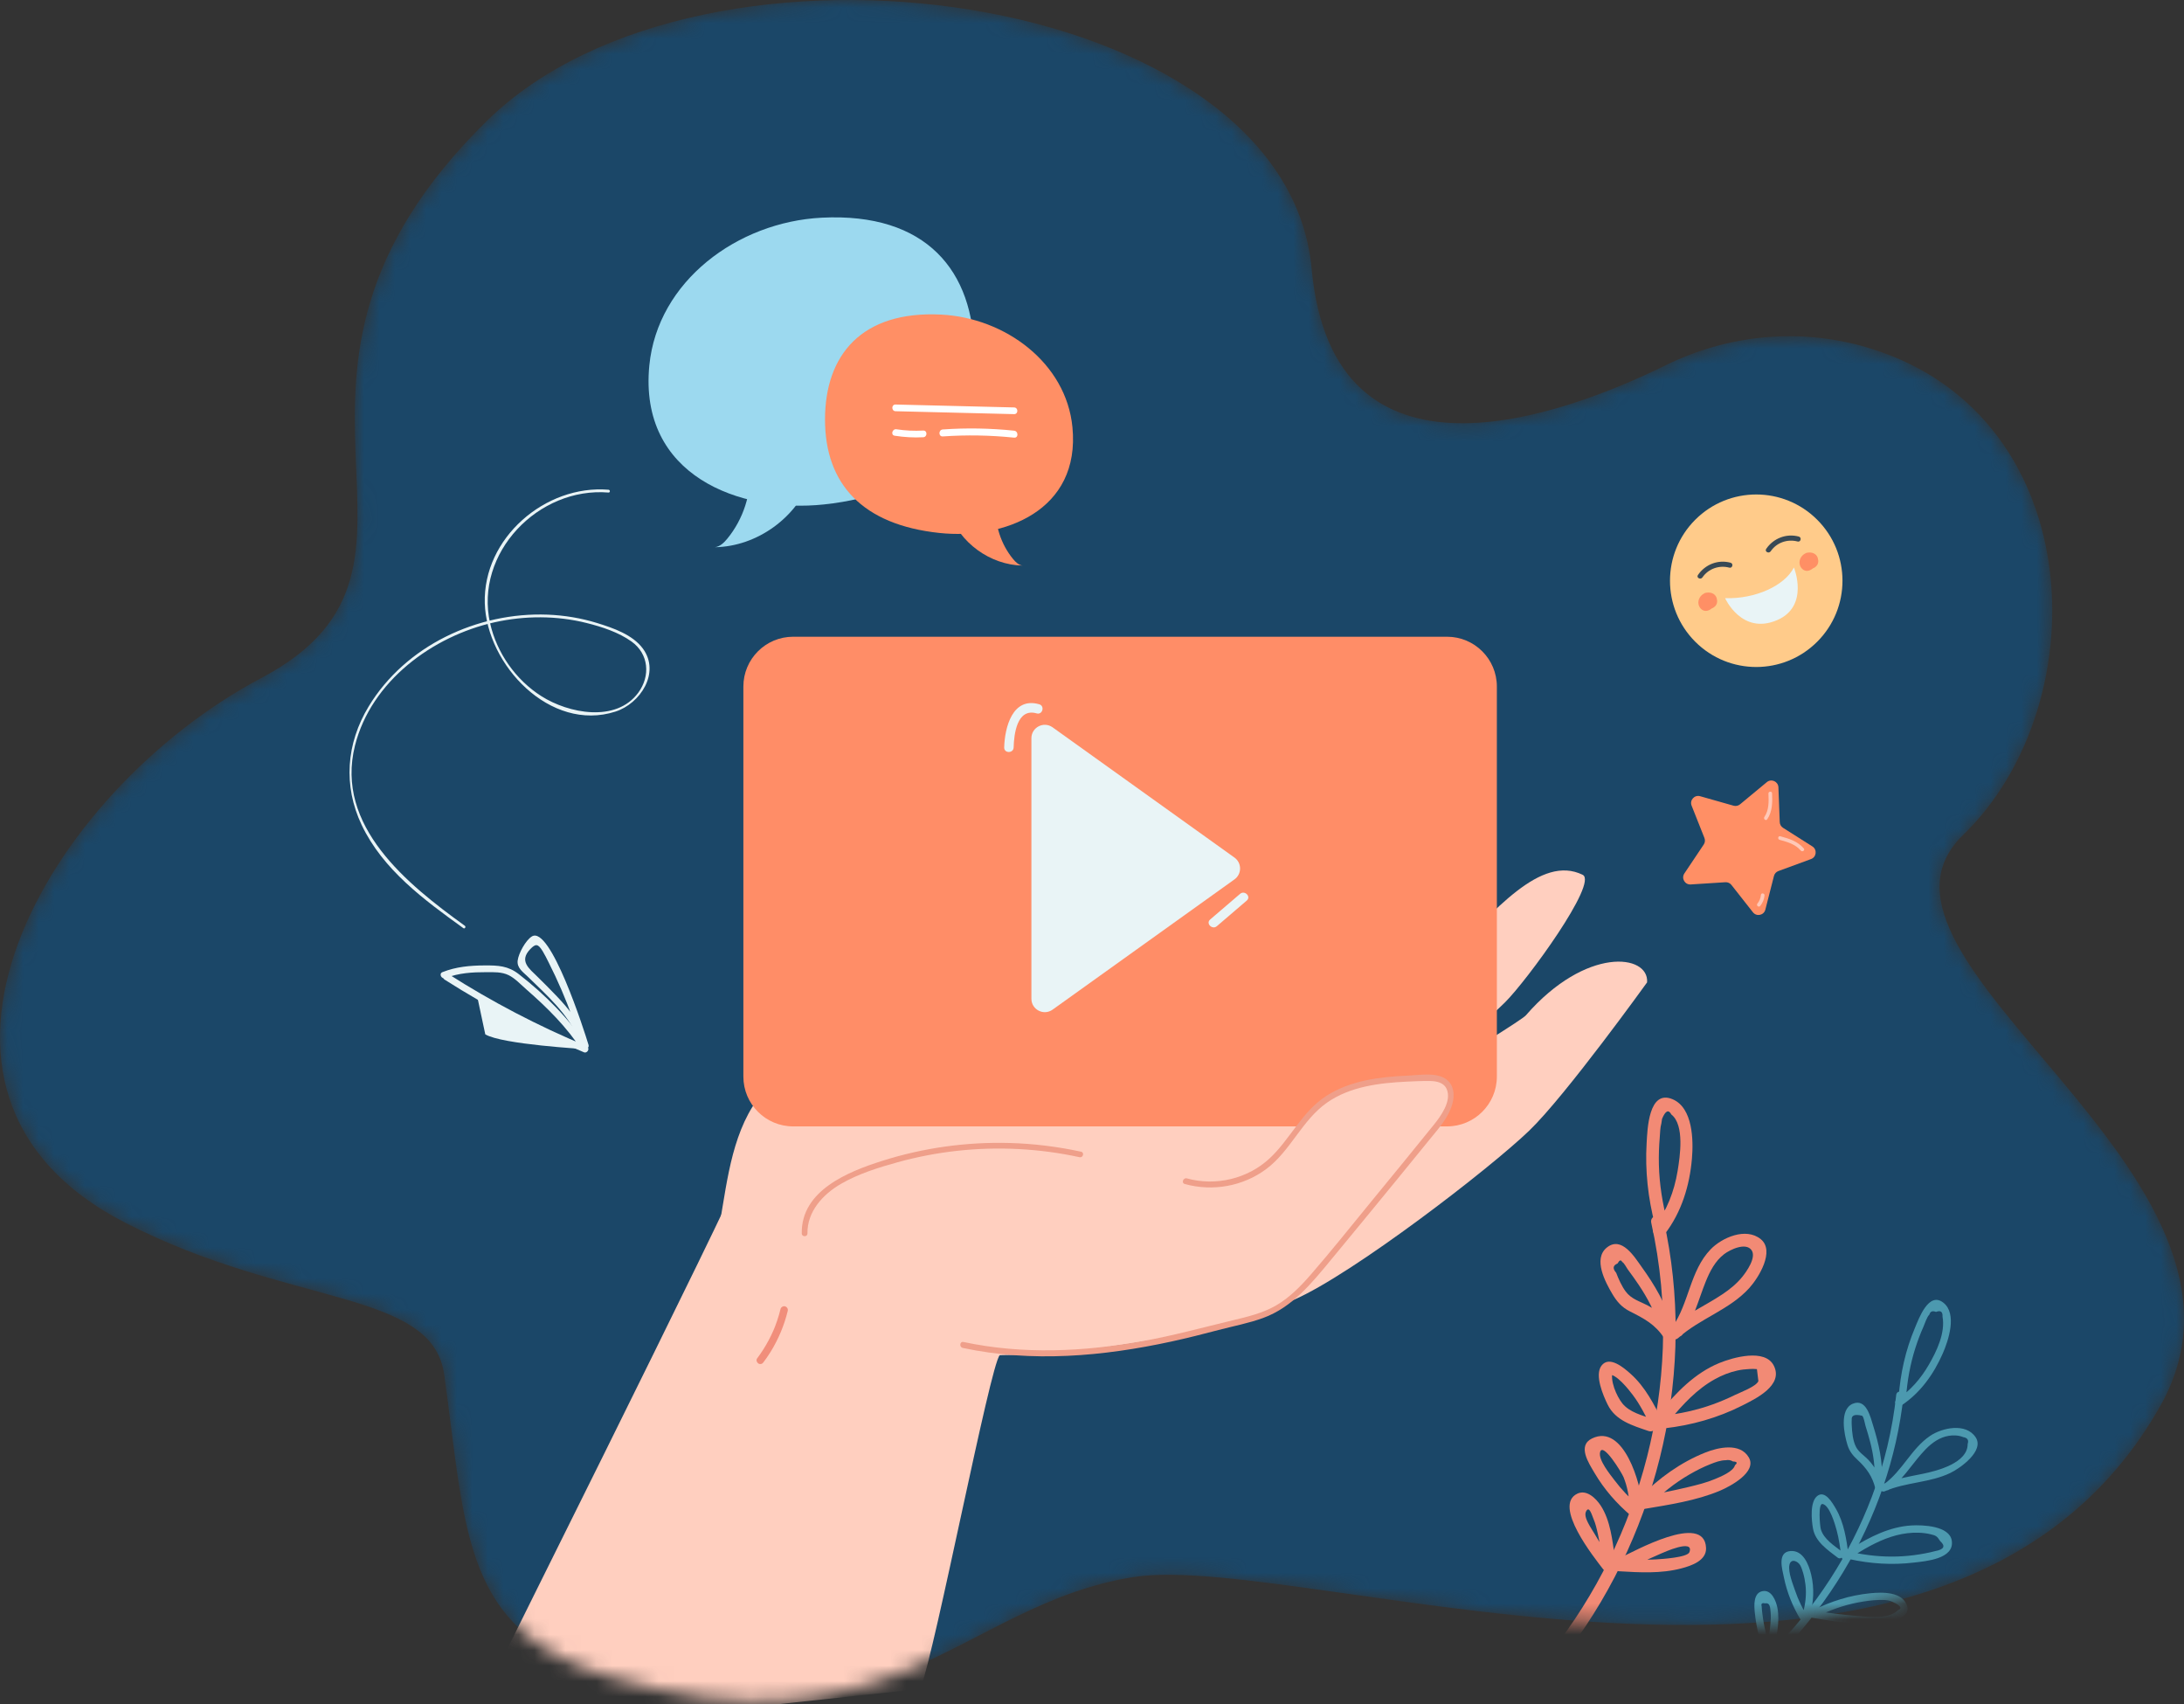 <svg width="141" height="110" viewBox="0 0 141 110" fill="none" xmlns="http://www.w3.org/2000/svg">
<rect x="0" y="0" width="141" height="110" fill="#333333" stroke="none"/>
<mask id="mask0_943_5570" style="mask-type:luminance" maskUnits="userSpaceOnUse" x="0" y="0" width="141" height="110">
<path d="M120.099 22.302C115.91 21.175 111.451 21.651 107.558 23.565C100.81 26.882 86.056 32.323 84.677 17.33C83.017 -0.702 45.469 -5.975 31.439 7.796C14.37 24.548 30.744 36.431 16.877 43.756C3.01 51.081 -8.256 70.521 8.084 78.917C18.665 84.354 27.91 83.217 28.676 88.708C30.122 99.07 29.826 105.33 39.33 108.209C57.304 113.653 61.998 103.546 73.195 101.785C84.393 100.024 125.708 115.317 139.504 90.679C147.82 75.827 118.375 61.994 126.73 53.902C135.622 45.289 134.826 26.262 120.099 22.302V22.302Z" fill="white"/>
</mask>
<g mask="url(#mask0_943_5570)">
<path d="M120.099 22.302C115.91 21.175 111.451 21.651 107.558 23.565C100.81 26.882 86.056 32.323 84.677 17.33C83.017 -0.702 45.469 -5.975 31.439 7.796C14.37 24.548 30.744 36.431 16.877 43.756C3.01 51.081 -8.256 70.521 8.084 78.917C18.665 84.354 27.91 83.217 28.676 88.708C30.122 99.07 29.826 105.33 39.33 108.209C57.304 113.653 61.998 103.546 73.195 101.785C84.393 100.024 125.708 115.317 139.504 90.679C147.82 75.827 118.375 61.994 126.73 53.902C135.622 45.289 134.826 26.262 120.099 22.302V22.302Z" fill="#1B4768"/>
<path d="M46.842 83.196C49.326 84.254 55.628 84.682 62.288 84.788C64.755 84.829 67.275 84.823 69.659 84.794C75.544 84.711 80.66 84.453 82.398 84.247C82.48 84.235 82.574 84.218 82.668 84.195H82.674C82.921 84.136 83.209 84.03 83.538 83.89C87.35 82.228 96.189 75.42 98.731 72.971C101.087 70.704 106.337 63.404 106.337 63.404C106.472 61.571 102.39 61.066 98.508 65.535C98.261 65.817 94.785 67.955 92.471 69.371C92.424 69.394 92.377 69.423 92.329 69.453C92.141 69.565 91.965 69.676 91.801 69.776C91.066 70.222 90.544 70.534 90.433 70.604C90.526 70.516 90.879 70.217 91.39 69.788C91.507 69.688 91.63 69.582 91.76 69.471C91.801 69.435 91.842 69.394 91.889 69.359C93.557 67.932 96.176 65.677 97.157 64.702C98.596 63.275 103.194 56.967 102.178 56.462C99.465 55.129 96.469 58.805 93.427 61.854C92.37 62.911 87.172 66 85.363 67.427C86.496 66.264 88.852 63.792 89.563 62.664C90.508 61.155 92.029 57.36 91.312 57.138C90.003 56.732 88.823 57.731 85.991 61.337C83.6 64.379 77.663 66.241 76.171 67.181C73.176 69.061 67.126 67.715 57.489 67.598C56.637 67.586 55.856 67.627 55.145 67.71V67.715C45.959 68.778 47.469 77.147 45.772 81.881C45.584 82.404 45.989 82.839 46.841 83.197L46.842 83.196Z" fill="#FFCFBF"/>
<path d="M83.995 64.004C83.995 64.004 86.535 58.874 83.995 59.703C81.454 60.532 76.715 67.957 71.076 68.166L74.35 70.143L83.995 64.004Z" fill="#FFCFBF"/>
<path d="M93.422 41.096H51.207C49.431 41.096 47.992 42.535 47.992 44.311V69.484C47.992 71.26 49.431 72.7 51.207 72.7H93.422C95.198 72.7 96.638 71.26 96.638 69.484V44.311C96.638 42.535 95.198 41.096 93.422 41.096Z" fill="#FF8D67"/>
<path d="M66.588 47.648V64.461C66.588 65.166 67.384 65.575 67.957 65.164L79.698 56.758C80.18 56.413 80.18 55.696 79.698 55.35L67.957 46.944C67.384 46.533 66.588 46.943 66.588 47.647V47.648Z" fill="#E9F4F6"/>
<path d="M65.441 48.24C65.464 47.395 65.653 45.677 66.93 46.044C67.308 46.152 67.47 45.564 67.092 45.455C65.36 44.958 64.865 46.966 64.831 48.24C64.82 48.633 65.43 48.633 65.441 48.24Z" fill="#E9F4F6"/>
<path d="M80.06 57.692C79.416 58.243 78.773 58.794 78.129 59.346C77.83 59.602 78.264 60.032 78.561 59.778C79.205 59.226 79.848 58.675 80.492 58.124C80.791 57.868 80.357 57.438 80.06 57.692Z" fill="#E9F4F6"/>
<path d="M29.894 112.175L59.422 109.007C60.42 106.323 63.921 88.118 64.543 87.467L64.549 87.461C64.573 87.432 64.59 87.414 64.614 87.391C64.772 87.233 64.907 87.12 65.019 87.038C65.236 86.886 65.365 86.85 65.372 86.844C66.54 86.022 68.026 85.346 69.659 84.794L69.665 84.789C75.896 82.668 84.166 82.304 84.189 82.281C85.939 80.166 82.063 78.034 76.489 76.419L75.724 75.99C72.488 75.051 70.305 74.626 67.333 74.022C66.928 73.939 65.272 74.029 64.895 73.953H64.89C64.573 73.888 64.261 73.829 63.962 73.77C62.147 73.418 58.746 74.618 58.123 74.645C49.423 75.034 49.349 74.076 48.197 75.285V75.291C47.857 75.644 47.71 75.884 47.71 75.884C47.839 76.213 30.075 111.776 29.893 112.175H29.894Z" fill="#FFCFBF"/>
<path d="M58.665 86.993C64.004 88.149 73.339 87.019 78.658 85.526C80.047 85.136 81.52 84.945 82.728 84.157C83.814 83.448 84.66 82.435 85.488 81.436C87.954 78.46 90.403 75.47 92.837 72.467C93.512 71.635 94.122 70.248 93.226 69.659C92.903 69.448 92.491 69.448 92.105 69.456C89.669 69.506 87.024 69.63 85.164 71.202C83.931 72.244 83.22 73.792 82.019 74.87C80.573 76.169 78.442 76.656 76.575 76.114L58.665 86.993V86.993Z" fill="#FFCFBF"/>
<path d="M62.203 86.615C66.018 87.429 69.941 87.246 73.761 86.561C75.721 86.21 77.631 85.684 79.564 85.221C80.535 84.989 81.526 84.755 82.396 84.249C83.258 83.748 83.973 83.015 84.622 82.269C85.975 80.714 87.26 79.095 88.567 77.502C89.906 75.87 91.245 74.238 92.569 72.595C93.019 72.038 93.727 71.066 93.403 70.301C93.215 69.858 92.733 69.776 92.302 69.77C91.811 69.764 91.316 69.788 90.824 69.811C89.056 69.896 87.162 70.124 85.674 71.166C84.054 72.3 83.325 74.281 81.743 75.457C80.246 76.571 78.282 76.915 76.489 76.418C76.249 76.351 76.392 75.99 76.63 76.057C78.489 76.573 80.561 76.079 81.973 74.759C83.313 73.506 84.056 71.739 85.638 70.726C87.194 69.73 89.089 69.501 90.895 69.423C91.617 69.391 92.622 69.208 93.275 69.598C93.874 69.956 93.936 70.655 93.758 71.271C93.504 72.154 92.871 72.838 92.305 73.535C91.6 74.403 90.893 75.271 90.185 76.137C88.769 77.87 87.347 79.598 85.921 81.322C84.683 82.818 83.436 84.375 81.553 85.063C80.617 85.406 79.633 85.588 78.672 85.841C77.667 86.106 76.659 86.361 75.643 86.582C71.22 87.545 66.621 87.952 62.158 86.999C61.917 86.948 61.958 86.562 62.202 86.615H62.203Z" fill="#EF9F8A"/>
<path d="M51.762 79.61C51.715 76.834 54.761 75.621 56.956 74.924C59.604 74.082 62.401 73.694 65.178 73.771C66.73 73.814 68.276 74.004 69.793 74.333C70.025 74.383 69.927 74.738 69.695 74.688C67.113 74.127 64.447 73.99 61.82 74.274C60.508 74.416 59.209 74.666 57.937 75.018C56.698 75.359 55.417 75.762 54.299 76.406C53.136 77.075 52.106 78.191 52.13 79.61C52.133 79.847 51.766 79.847 51.761 79.61L51.762 79.61Z" fill="#EF9F8A"/>
<path d="M50.856 84.612C50.63 85.541 50.254 86.439 49.75 87.252C49.609 87.481 49.455 87.704 49.293 87.919C49.254 87.971 49.215 88.012 49.15 88.03C49.092 88.046 49.015 88.039 48.964 88.006C48.865 87.942 48.797 87.785 48.878 87.677C49.16 87.303 49.412 86.906 49.632 86.492C49.741 86.287 49.842 86.077 49.935 85.864C49.94 85.852 49.97 85.78 49.95 85.828C49.962 85.8 49.973 85.772 49.985 85.744C50.008 85.688 50.03 85.631 50.052 85.575C50.094 85.465 50.134 85.354 50.172 85.242C50.257 84.993 50.33 84.74 50.392 84.485C50.422 84.362 50.567 84.278 50.689 84.316C50.816 84.358 50.889 84.482 50.857 84.613L50.856 84.612Z" fill="#F18E7B"/>
<path d="M104.404 113.005C111.937 110.262 118.015 104.088 120.847 96.607C121.649 94.489 122.179 92.281 122.421 90.028C122.454 89.724 122.929 89.751 122.897 90.057C122.027 98.15 117.416 105.657 110.73 110.269C108.832 111.579 106.78 112.644 104.613 113.433C104.328 113.537 104.115 113.11 104.404 113.005Z" fill="#4C99AF"/>
<path d="M114.827 106.74C115.383 106.966 115.94 107.194 116.516 107.365C117.041 107.522 117.84 107.796 118.391 107.639C118.655 107.678 118.783 107.521 118.772 107.169C118.575 107.039 118.359 106.966 118.123 106.952C117.778 106.914 117.428 106.964 117.084 106.994C116.4 107.053 115.716 107.119 115.033 107.181C114.73 107.209 114.634 106.742 114.939 106.714C115.649 106.649 119.621 105.819 119.398 107.471C119.178 109.102 115.4 107.487 114.677 107.192C114.394 107.077 114.542 106.624 114.826 106.74L114.827 106.74Z" fill="#4C99AF"/>
<path d="M117.006 103.939C117.956 104.092 118.912 104.219 119.872 104.296C120.576 104.353 121.989 104.522 122.528 103.925C122.792 103.827 122.742 103.68 122.378 103.483C122.274 103.434 122.17 103.386 122.065 103.337C121.829 103.261 121.565 103.259 121.32 103.265C120.848 103.276 120.374 103.346 119.912 103.435C118.978 103.618 118.09 103.94 117.243 104.371C116.97 104.51 116.76 104.082 117.035 103.943C118.193 103.352 119.44 102.962 120.736 102.833C121.504 102.756 122.871 102.709 123.136 103.691C123.36 104.524 121.674 104.766 121.159 104.8C119.779 104.893 118.336 104.633 116.979 104.414C116.678 104.366 116.704 103.89 117.007 103.938L117.006 103.939Z" fill="#4C99AF"/>
<path d="M119.556 100.179C120.518 100.391 121.499 100.491 122.485 100.46C122.967 100.445 123.447 100.398 123.923 100.322C124.151 100.286 124.379 100.243 124.605 100.193C124.715 100.17 124.823 100.143 124.931 100.113C125.509 100.007 125.619 99.792 125.262 99.469C125.054 99.145 124.987 99.107 124.648 99.026C124.391 98.964 124.125 98.932 123.861 98.924C123.378 98.909 122.895 98.971 122.427 99.092C121.472 99.339 120.602 99.825 119.77 100.341C119.509 100.503 119.302 100.074 119.561 99.913C120.734 99.185 121.996 98.543 123.399 98.456C124.122 98.411 125.864 98.476 126.008 99.439C126.186 100.625 124.315 100.763 123.557 100.853C122.165 101.019 120.773 100.931 119.406 100.631C119.107 100.565 119.259 100.113 119.556 100.178V100.179Z" fill="#4C99AF"/>
<path d="M121.48 95.818C122.334 95.445 123.24 95.307 124.147 95.12C125.086 94.927 127.04 94.42 127.033 93.2C127.116 92.949 127.022 92.801 126.754 92.757C126.592 92.692 126.423 92.655 126.248 92.647C125.962 92.629 125.659 92.681 125.393 92.785C124.845 92.999 124.409 93.419 124.029 93.856C123.345 94.641 122.81 95.525 121.953 96.145C121.707 96.323 121.392 95.965 121.641 95.785C122.819 94.933 123.399 93.498 124.602 92.679C125.377 92.151 126.923 91.809 127.553 92.772C128.123 93.642 126.566 94.753 125.927 95.062C124.59 95.71 123.046 95.654 121.689 96.247C121.409 96.369 121.198 95.942 121.48 95.818H121.48Z" fill="#4C99AF"/>
<path d="M122.454 90.342C123.329 89.762 124.005 88.984 124.529 88.078C125.036 87.201 125.601 86.025 125.41 84.977C125.428 84.659 125.288 84.558 124.988 84.674C124.76 84.585 124.619 84.641 124.564 84.841C124.391 85.017 124.272 85.421 124.172 85.646C123.977 86.085 123.807 86.534 123.661 86.991C123.325 88.041 123.13 89.123 123.054 90.223C123.033 90.529 122.557 90.501 122.578 90.194C122.685 88.654 123.024 87.14 123.624 85.716C123.88 85.108 124.518 83.319 125.473 84.085C126.367 84.801 125.79 86.522 125.427 87.353C124.845 88.683 123.986 89.893 122.766 90.703C122.514 90.87 122.198 90.512 122.453 90.342H122.454Z" fill="#4C99AF"/>
<path d="M121.017 95.512C121.065 94.686 120.948 93.883 120.743 93.084C120.652 92.727 120.546 92.374 120.436 92.023C120.389 91.871 120.339 91.488 120.224 91.377C119.745 91.257 119.519 91.345 119.547 91.641C119.541 91.757 119.542 91.873 119.549 91.989C119.569 92.435 119.618 92.996 119.832 93.399C120.014 93.74 120.357 93.945 120.619 94.218C121.087 94.708 121.379 95.309 121.537 95.963C121.609 96.261 121.142 96.354 121.07 96.056C120.887 95.299 120.5 94.755 119.933 94.232C119.621 93.944 119.401 93.674 119.273 93.261C119.063 92.583 118.729 90.975 119.614 90.601C120.487 90.232 120.759 91.46 120.938 92.035C121.292 93.178 121.563 94.337 121.494 95.541C121.476 95.848 121.001 95.819 121.018 95.512H121.017Z" fill="#4C99AF"/>
<path d="M118.877 100.47C118.8 99.899 118.727 99.323 118.575 98.766C118.477 98.406 118.119 97.137 117.661 97.071C117.367 97.029 117.489 98.497 117.558 98.717C117.757 99.35 118.398 99.746 118.902 100.134C119.143 100.32 118.881 100.719 118.637 100.531C117.989 100.03 117.202 99.517 117.047 98.653C116.953 98.13 116.836 96.934 117.324 96.553C117.826 96.161 118.301 96.993 118.52 97.368C119.054 98.28 119.205 99.347 119.345 100.377C119.386 100.679 118.919 100.775 118.877 100.47Z" fill="#4C99AF"/>
<path d="M116.258 104.554C115.745 103.707 115.37 102.787 115.171 101.817C115.059 101.276 114.727 100.183 115.587 100.108C116.412 100.037 116.775 100.98 116.929 101.622C117.143 102.509 117.092 103.425 116.839 104.296C116.754 104.591 116.302 104.441 116.387 104.147C116.56 103.547 116.634 102.926 116.565 102.303C116.536 102.04 116.485 101.777 116.412 101.523C116.365 101.362 116.311 101.192 116.232 101.042C116.078 100.754 115.614 100.557 115.525 101.007C115.432 101.473 115.754 102.255 115.903 102.692C116.102 103.273 116.37 103.82 116.688 104.345C116.846 104.607 116.417 104.815 116.259 104.554H116.258Z" fill="#4C99AF"/>
<path d="M113.936 106.875C113.623 105.961 113.383 105.019 113.288 104.057C113.245 103.616 113.194 102.814 113.784 102.697C114.379 102.579 114.671 103.342 114.755 103.8C114.914 104.667 114.692 105.625 114.533 106.475C114.477 106.773 114.001 106.748 114.057 106.447C114.154 105.931 114.242 105.411 114.293 104.887C114.319 104.615 114.34 104.338 114.312 104.065C114.283 103.786 114.297 103.426 113.947 103.485C113.754 103.44 113.683 103.505 113.735 103.682C113.744 103.848 113.759 104.015 113.782 104.18C113.812 104.433 113.854 104.684 113.902 104.934C114.014 105.523 114.171 106.099 114.365 106.666C114.463 106.952 114.036 107.165 113.937 106.875H113.936Z" fill="#4C99AF"/>
<path d="M95.124 111.677C102.542 105.722 107.001 96.482 107.353 87.001C107.453 84.287 107.198 81.578 106.606 78.927C106.491 78.412 107.299 78.274 107.414 78.789C109.539 88.312 107.167 98.616 101.34 106.412C99.7 108.608 97.787 110.589 95.651 112.305C95.24 112.635 94.711 112.009 95.123 111.677H95.124Z" fill="#F28A75"/>
<path d="M104.599 100.597C105.372 100.642 106.151 100.693 106.927 100.646C107.248 100.626 108.943 100.527 109.07 100.181C109.394 99.294 107.417 100.19 107.203 100.284C106.466 100.61 105.729 100.939 104.992 101.266C104.511 101.48 104.166 100.736 104.65 100.521C105.391 100.192 110.052 97.556 110.144 99.912C110.177 100.731 109.183 101.061 108.55 101.227C107.242 101.572 105.864 101.492 104.528 101.413C104 101.382 104.073 100.565 104.599 100.597H104.599Z" fill="#F28A75"/>
<path d="M105.955 96.592C106.975 96.419 107.989 96.219 108.994 95.978C109.575 95.839 110.162 95.695 110.714 95.463C111.082 95.307 111.902 94.981 112.012 94.567C112.192 94.417 112.148 94.336 111.88 94.325C111.736 94.238 111.582 94.212 111.42 94.246C111.077 94.245 110.747 94.374 110.432 94.497C109.971 94.677 109.52 94.907 109.091 95.154C108.109 95.719 107.238 96.424 106.446 97.231C106.077 97.608 105.552 96.978 105.919 96.604C107.101 95.397 108.514 94.381 110.09 93.752C110.915 93.423 112.334 93.089 112.904 94.066C113.453 95.008 111.706 95.932 111.055 96.208C109.508 96.864 107.739 97.121 106.093 97.4C105.573 97.489 105.433 96.681 105.955 96.593L105.955 96.592Z" fill="#F28A75"/>
<path d="M107.322 91.378C108.444 91.253 109.543 91.019 110.605 90.633C111.079 90.46 111.543 90.263 111.997 90.04C112.33 89.876 113.386 89.489 113.522 89.139C113.49 88.882 113.459 88.624 113.428 88.367C113.262 88.349 113.096 88.347 112.931 88.361C112.672 88.371 112.419 88.402 112.166 88.457C111.662 88.567 111.172 88.762 110.72 89.012C109.567 89.648 108.659 90.625 107.831 91.63C107.497 92.035 106.82 91.572 107.155 91.165C108.222 89.872 109.423 88.616 111.005 87.97C111.868 87.618 113.946 87.015 114.517 88.139C115.167 89.42 113.328 90.286 112.474 90.719C110.907 91.512 109.203 91.992 107.461 92.187C106.939 92.245 106.796 91.438 107.322 91.379V91.378Z" fill="#F28A75"/>
<path d="M107.828 85.723C108.842 84.81 110.079 84.285 111.203 83.533C111.667 83.223 112.113 82.863 112.468 82.428C112.77 82.059 113.408 81.151 113.08 80.687C112.712 80.166 111.698 80.649 111.306 80.949C110.728 81.391 110.384 82.069 110.118 82.728C109.654 83.885 109.371 85.079 108.643 86.112C108.339 86.544 107.664 86.078 107.968 85.647C109.051 84.109 109.102 82.021 110.438 80.636C111.17 79.877 112.712 79.199 113.672 79.975C114.613 80.736 113.532 82.471 112.939 83.128C111.664 84.54 109.755 85.091 108.355 86.351C107.962 86.704 107.436 86.076 107.828 85.724V85.723Z" fill="#F28A75"/>
<path d="M106.802 79.187C107.619 78.126 108.088 76.895 108.307 75.58C108.459 74.659 108.771 72.609 107.904 71.932C107.722 71.59 107.522 71.684 107.303 72.215C107.288 72.313 107.273 72.412 107.258 72.51C107.178 72.786 107.18 73.112 107.155 73.399C107.104 73.995 107.084 74.592 107.099 75.189C107.132 76.45 107.335 77.697 107.656 78.916C107.79 79.425 106.982 79.562 106.848 79.054C106.395 77.332 106.202 75.555 106.307 73.775C106.357 72.921 106.428 70.288 107.985 70.948C109.298 71.505 109.333 73.599 109.233 74.773C109.084 76.526 108.558 78.247 107.477 79.651C107.156 80.069 106.48 79.605 106.802 79.187Z" fill="#F28A75"/>
<path d="M107.122 85.66C106.846 84.675 106.368 83.785 105.803 82.936C105.572 82.589 105.326 82.252 105.079 81.915C105.003 81.812 104.849 81.499 104.73 81.451C104.651 81.291 104.55 81.324 104.429 81.549C104.129 81.672 104.1 81.873 104.342 82.152C104.499 82.559 104.693 83.001 104.953 83.353C105.315 83.843 105.839 83.979 106.354 84.245C107.077 84.619 107.641 85.174 108.079 85.854C108.361 86.291 107.737 86.824 107.451 86.381C106.868 85.476 106.151 85.106 105.22 84.636C104.7 84.373 104.383 84.006 104.089 83.509C103.651 82.768 102.826 81.249 103.741 80.517C104.695 79.753 105.528 81.133 105.984 81.767C106.819 82.93 107.541 84.133 107.931 85.521C108.073 86.028 107.264 86.164 107.123 85.66H107.122Z" fill="#F28A75"/>
<path d="M106.608 92.114C106.252 91.4 105.9 90.677 105.416 90.038C105.181 89.727 104.309 88.592 103.825 88.732C103.931 88.643 104.036 88.555 104.142 88.466C103.892 89.058 104.382 90.137 104.742 90.582C105.208 91.154 106.015 91.352 106.698 91.586C107.198 91.757 106.922 92.529 106.422 92.358C105.404 92.009 104.301 91.695 103.793 90.66C103.508 90.081 102.93 88.755 103.393 88.142C103.902 87.469 104.848 88.291 105.271 88.668C106.217 89.51 106.797 90.656 107.353 91.772C107.588 92.244 106.843 92.586 106.608 92.114H106.608Z" fill="#F28A75"/>
<path d="M105.31 97.84C104.371 97.044 103.57 96.133 102.945 95.069C102.58 94.448 101.811 93.31 102.783 92.84C104.834 91.846 105.953 95.829 106.019 97.122C106.045 97.642 105.237 97.788 105.211 97.261C105.177 96.598 105.068 95.961 104.818 95.342C104.697 95.045 103.476 93.043 103.303 93.725C103.174 94.229 103.957 95.17 104.24 95.547C104.69 96.147 105.203 96.681 105.776 97.166C106.175 97.504 105.713 98.182 105.311 97.841L105.31 97.84Z" fill="#F28A75"/>
<path d="M103.495 101.276C102.935 100.546 100.226 97.165 101.835 96.403C102.447 96.113 103.05 96.724 103.346 97.178C103.973 98.14 104.098 99.43 104.258 100.538C104.333 101.059 103.525 101.201 103.45 100.677C103.37 100.126 103.285 99.574 103.164 99.031C103.089 98.691 103.012 98.34 102.871 98.02C102.778 97.809 102.602 97.138 102.395 97.554C102.203 97.94 102.754 98.658 102.957 99.017C103.303 99.625 103.698 100.196 104.122 100.75C104.443 101.167 103.817 101.696 103.495 101.277V101.276Z" fill="#F28A75"/>
<path d="M117.32 41.419C119.495 39.245 119.495 35.719 117.32 33.545C115.146 31.371 111.621 31.371 109.446 33.545C107.272 35.719 107.272 39.245 109.446 41.419C111.621 43.593 115.146 43.593 117.32 41.419Z" fill="#FFCB8A"/>
<path d="M114.315 35.583C114.701 35.017 115.398 34.775 116.055 34.95C116.259 35.005 116.335 34.686 116.132 34.631C115.324 34.415 114.494 34.741 114.026 35.426C113.908 35.601 114.197 35.756 114.315 35.582V35.583Z" fill="#384955"/>
<path d="M109.907 37.27C110.294 36.704 110.991 36.462 111.647 36.637C111.851 36.691 111.928 36.372 111.724 36.318C110.917 36.102 110.087 36.427 109.619 37.113C109.5 37.287 109.789 37.442 109.907 37.269V37.27Z" fill="#384955"/>
<path d="M115.816 36.626C115.208 37.816 113.309 38.669 111.373 38.608C111.373 38.608 112.443 41.005 114.726 40.027C116.838 39.123 115.816 36.626 115.816 36.626Z" fill="#E9F4F6"/>
<path d="M110.282 39.181C110.459 39.09 110.639 38.829 110.469 38.647C110.294 38.461 110.016 38.611 109.903 38.791C109.788 38.975 109.866 39.248 110.108 39.263C110.32 39.275 110.582 39.059 110.651 38.869C110.724 38.669 110.635 38.437 110.419 38.379C110.21 38.322 109.981 38.434 109.88 38.622C109.777 38.81 109.828 39.038 109.98 39.183C110.148 39.343 110.382 39.341 110.58 39.239C111.067 38.986 110.868 38.336 110.37 38.256C109.903 38.181 109.505 38.684 109.697 39.121C109.781 39.315 109.975 39.459 110.193 39.425C110.438 39.385 110.692 39.151 110.753 38.911C110.879 38.415 110.24 38.106 109.943 38.531C109.798 38.737 109.819 39.023 110.005 39.197C110.205 39.385 110.471 39.309 110.65 39.135C110.832 38.959 110.92 38.692 110.765 38.469C110.609 38.243 110.326 38.208 110.078 38.273C109.924 38.313 109.922 38.56 110.085 38.59C110.198 38.611 110.309 38.621 110.424 38.621C110.635 38.619 110.628 38.291 110.417 38.293C110.33 38.293 110.247 38.287 110.161 38.271C110.164 38.377 110.166 38.483 110.168 38.588C110.344 38.542 110.637 38.624 110.466 38.85C110.421 38.909 110.33 39.009 110.247 38.972C110.159 38.932 110.16 38.794 110.205 38.724C110.257 38.645 110.384 38.618 110.43 38.718C110.477 38.818 110.392 38.928 110.323 38.992C110.242 39.067 110.125 39.151 110.033 39.049C109.973 38.983 109.964 38.886 109.988 38.804C110.04 38.623 110.233 38.521 110.407 38.607C110.484 38.646 110.563 38.736 110.541 38.831C110.518 38.93 110.352 39.01 110.257 38.979C110.018 38.902 110.26 38.614 110.34 38.698C110.432 38.793 110.16 38.88 110.14 38.928C110.122 38.971 110.246 38.949 110.249 38.901C110.232 38.878 110.215 38.857 110.198 38.835C110.177 38.866 110.149 38.887 110.114 38.899C109.926 38.995 110.095 39.276 110.282 39.181Z" fill="#FF8F65"/>
<path d="M116.811 36.596C116.989 36.506 117.168 36.245 116.998 36.063C116.823 35.877 116.546 36.026 116.432 36.206C116.317 36.391 116.396 36.664 116.637 36.678C116.849 36.691 117.112 36.475 117.181 36.285C117.253 36.084 117.165 35.853 116.948 35.794C116.739 35.738 116.511 35.85 116.409 36.038C116.306 36.225 116.357 36.454 116.509 36.598C116.677 36.759 116.912 36.757 117.109 36.654C117.596 36.401 117.398 35.751 116.899 35.672C116.432 35.597 116.035 36.099 116.226 36.536C116.311 36.73 116.504 36.875 116.722 36.84C116.967 36.801 117.221 36.567 117.283 36.327C117.409 35.83 116.769 35.522 116.472 35.946C116.328 36.153 116.349 36.439 116.534 36.613C116.734 36.8 117 36.724 117.179 36.551C117.361 36.375 117.449 36.108 117.295 35.884C117.138 35.659 116.855 35.623 116.608 35.689C116.453 35.729 116.451 35.976 116.615 36.006C116.727 36.026 116.839 36.037 116.953 36.036C117.165 36.035 117.158 35.707 116.946 35.708C116.86 35.708 116.777 35.703 116.691 35.687C116.693 35.792 116.695 35.898 116.698 36.004C116.873 35.958 117.166 36.04 116.995 36.265C116.95 36.324 116.86 36.425 116.777 36.388C116.688 36.348 116.689 36.21 116.734 36.14C116.786 36.06 116.913 36.034 116.96 36.134C117.006 36.234 116.922 36.344 116.853 36.408C116.772 36.483 116.654 36.567 116.562 36.465C116.503 36.398 116.494 36.301 116.518 36.219C116.57 36.038 116.762 35.936 116.936 36.023C117.013 36.062 117.093 36.152 117.07 36.247C117.047 36.345 116.882 36.426 116.787 36.395C116.547 36.318 116.789 36.03 116.87 36.113C116.962 36.208 116.689 36.295 116.669 36.344C116.651 36.387 116.775 36.364 116.778 36.316C116.761 36.294 116.744 36.272 116.727 36.25C116.706 36.281 116.679 36.303 116.644 36.315C116.455 36.411 116.625 36.692 116.811 36.596Z" fill="#FF8F65"/>
<path d="M41.921 23.586C42.452 18.156 47.604 14.326 53.053 14.05C59.803 13.707 62.898 17.488 62.898 22.944C62.898 28.401 59.733 31.866 53.193 32.558C47.767 33.133 41.226 30.703 41.921 23.586Z" fill="#9CD9EF"/>
<path d="M48.421 30.241C48.52 31.859 47.988 33.506 46.961 34.76C46.747 35.022 46.483 35.282 46.147 35.319C48.884 35.278 51.498 33.381 52.384 30.791L48.421 30.242V30.241Z" fill="#9CD9EF"/>
<path d="M69.237 27.567C68.833 23.431 64.91 20.515 60.76 20.304C55.621 20.044 53.263 22.923 53.263 27.078C53.263 31.233 55.673 33.872 60.654 34.399C64.786 34.836 69.767 32.986 69.237 27.567Z" fill="#FF8F65"/>
<path d="M64.287 32.635C64.212 33.866 64.618 35.121 65.4 36.076C65.563 36.275 65.764 36.473 66.02 36.502C63.935 36.471 61.945 35.026 61.27 33.053L64.288 32.635H64.287Z" fill="#FF8F65"/>
<path d="M57.818 26.541C60.369 26.603 62.92 26.667 65.471 26.729C65.749 26.736 65.749 26.304 65.471 26.297C62.92 26.235 60.369 26.172 57.818 26.109C57.54 26.102 57.54 26.534 57.818 26.541Z" fill="white"/>
<path d="M57.761 28.122C58.373 28.218 58.985 28.254 59.604 28.221C59.88 28.206 59.882 27.774 59.604 27.789C59.025 27.82 58.449 27.795 57.875 27.706C57.604 27.663 57.486 28.079 57.761 28.122V28.122Z" fill="white"/>
<path d="M60.868 28.168C62.403 28.061 63.941 28.088 65.471 28.247C65.759 28.277 65.757 27.827 65.471 27.797C63.941 27.638 62.403 27.611 60.868 27.718C60.581 27.737 60.578 28.188 60.868 28.168Z" fill="white"/>
<path d="M28.768 63.128C29.613 62.794 30.502 62.745 31.4 62.746C31.879 62.746 32.39 62.721 32.835 62.938C33.253 63.142 33.628 63.549 33.978 63.855C35.328 65.034 36.605 66.295 37.576 67.812C37.661 67.709 37.746 67.606 37.83 67.503C34.734 66.215 31.763 64.661 28.935 62.859C28.7 62.709 28.468 63.077 28.705 63.227C31.566 65.05 34.574 66.615 37.706 67.919C37.874 67.989 38.058 67.762 37.96 67.61C36.798 65.794 35.197 64.199 33.498 62.877C32.798 62.332 32.161 62.306 31.291 62.311C30.352 62.315 29.447 62.395 28.567 62.743C28.306 62.846 28.51 63.23 28.768 63.128L28.768 63.128Z" fill="#E9F4F6"/>
<path d="M37.768 67.711C37.768 67.711 32.412 67.411 31.33 66.759L30.825 64.389L37.769 67.712L37.768 67.711Z" fill="#E9F4F6"/>
<path d="M37.996 67.439C37.714 66.502 35.528 59.699 34.336 60.441C33.941 60.686 33.48 61.523 33.421 61.994C33.361 62.477 33.767 62.736 34.083 63.044C35.295 64.227 36.66 65.426 37.33 67.016C37.439 67.275 37.822 67.071 37.715 66.815C37.313 65.861 36.679 65.074 35.972 64.327C35.561 63.893 35.136 63.471 34.71 63.051C34.168 62.517 33.489 62.034 34.232 61.261C34.583 60.896 34.733 60.898 35.039 61.398C35.18 61.629 35.299 61.874 35.42 62.115C35.716 62.7 35.992 63.293 36.252 63.895C36.764 65.081 37.199 66.298 37.572 67.535C37.652 67.802 38.075 67.706 37.995 67.439H37.996Z" fill="#E9F4F6"/>
<path d="M39.289 31.609C35.194 31.271 31.177 34.74 31.298 38.934C31.413 42.905 35.514 47.284 39.734 45.928C41.333 45.415 42.646 43.422 41.508 41.865C40.847 40.962 39.58 40.53 38.552 40.212C37.517 39.891 36.434 39.713 35.352 39.671C30.835 39.497 26.18 41.668 23.804 45.59C22.353 47.985 22.145 50.709 23.35 53.248C24.724 56.14 27.386 58.08 29.913 59.904C30.007 59.972 30.103 59.818 30.009 59.751C26.311 57.082 21.611 53.322 22.919 48.117C23.96 43.976 27.923 41.055 31.936 40.163C33.884 39.73 35.938 39.725 37.878 40.212C38.862 40.459 39.939 40.809 40.77 41.404C41.893 42.208 42 43.633 41.206 44.71C39.772 46.654 36.704 46.045 34.956 44.935C33.3 43.884 32.077 42.147 31.644 40.235C30.617 35.696 34.758 31.416 39.284 31.79C39.399 31.8 39.405 31.619 39.289 31.61L39.289 31.609Z" fill="#E9F4F6"/>
<path d="M115.111 53.428L117.008 54.63C117.328 54.833 117.277 55.315 116.922 55.445L114.813 56.22C114.672 56.272 114.566 56.39 114.528 56.535L113.971 58.712C113.878 59.078 113.403 59.178 113.17 58.88L111.781 57.115C111.688 56.996 111.543 56.932 111.393 56.941L109.152 57.084C108.774 57.108 108.533 56.689 108.744 56.374L109.994 54.508C110.078 54.383 110.095 54.225 110.039 54.085L109.211 51.998C109.071 51.646 109.396 51.286 109.76 51.389L111.921 52.002C112.066 52.043 112.221 52.01 112.337 51.914L114.067 50.481C114.359 50.239 114.801 50.437 114.815 50.815L114.901 53.06C114.906 53.21 114.986 53.348 115.113 53.428H115.111Z" fill="#FF8F65"/>
<path d="M114.171 51.222C114.194 51.736 114.211 52.284 113.909 52.729C113.824 52.855 114.006 53.006 114.092 52.88C114.433 52.378 114.432 51.786 114.406 51.2C114.399 51.047 114.164 51.07 114.17 51.222L114.171 51.222Z" fill="#FFC8B7"/>
<path d="M114.895 54.206C115.395 54.34 115.913 54.489 116.26 54.898C116.358 55.013 116.553 54.878 116.455 54.762C116.06 54.299 115.503 54.125 114.934 53.973C114.787 53.933 114.749 54.167 114.895 54.206Z" fill="#FFC8B7"/>
<path d="M113.685 57.759C113.665 57.969 113.592 58.156 113.459 58.32C113.364 58.439 113.545 58.59 113.641 58.471C113.799 58.277 113.895 58.047 113.919 57.797C113.933 57.647 113.699 57.606 113.685 57.759H113.685Z" fill="#FFC8B7"/>
</g>
</svg>
